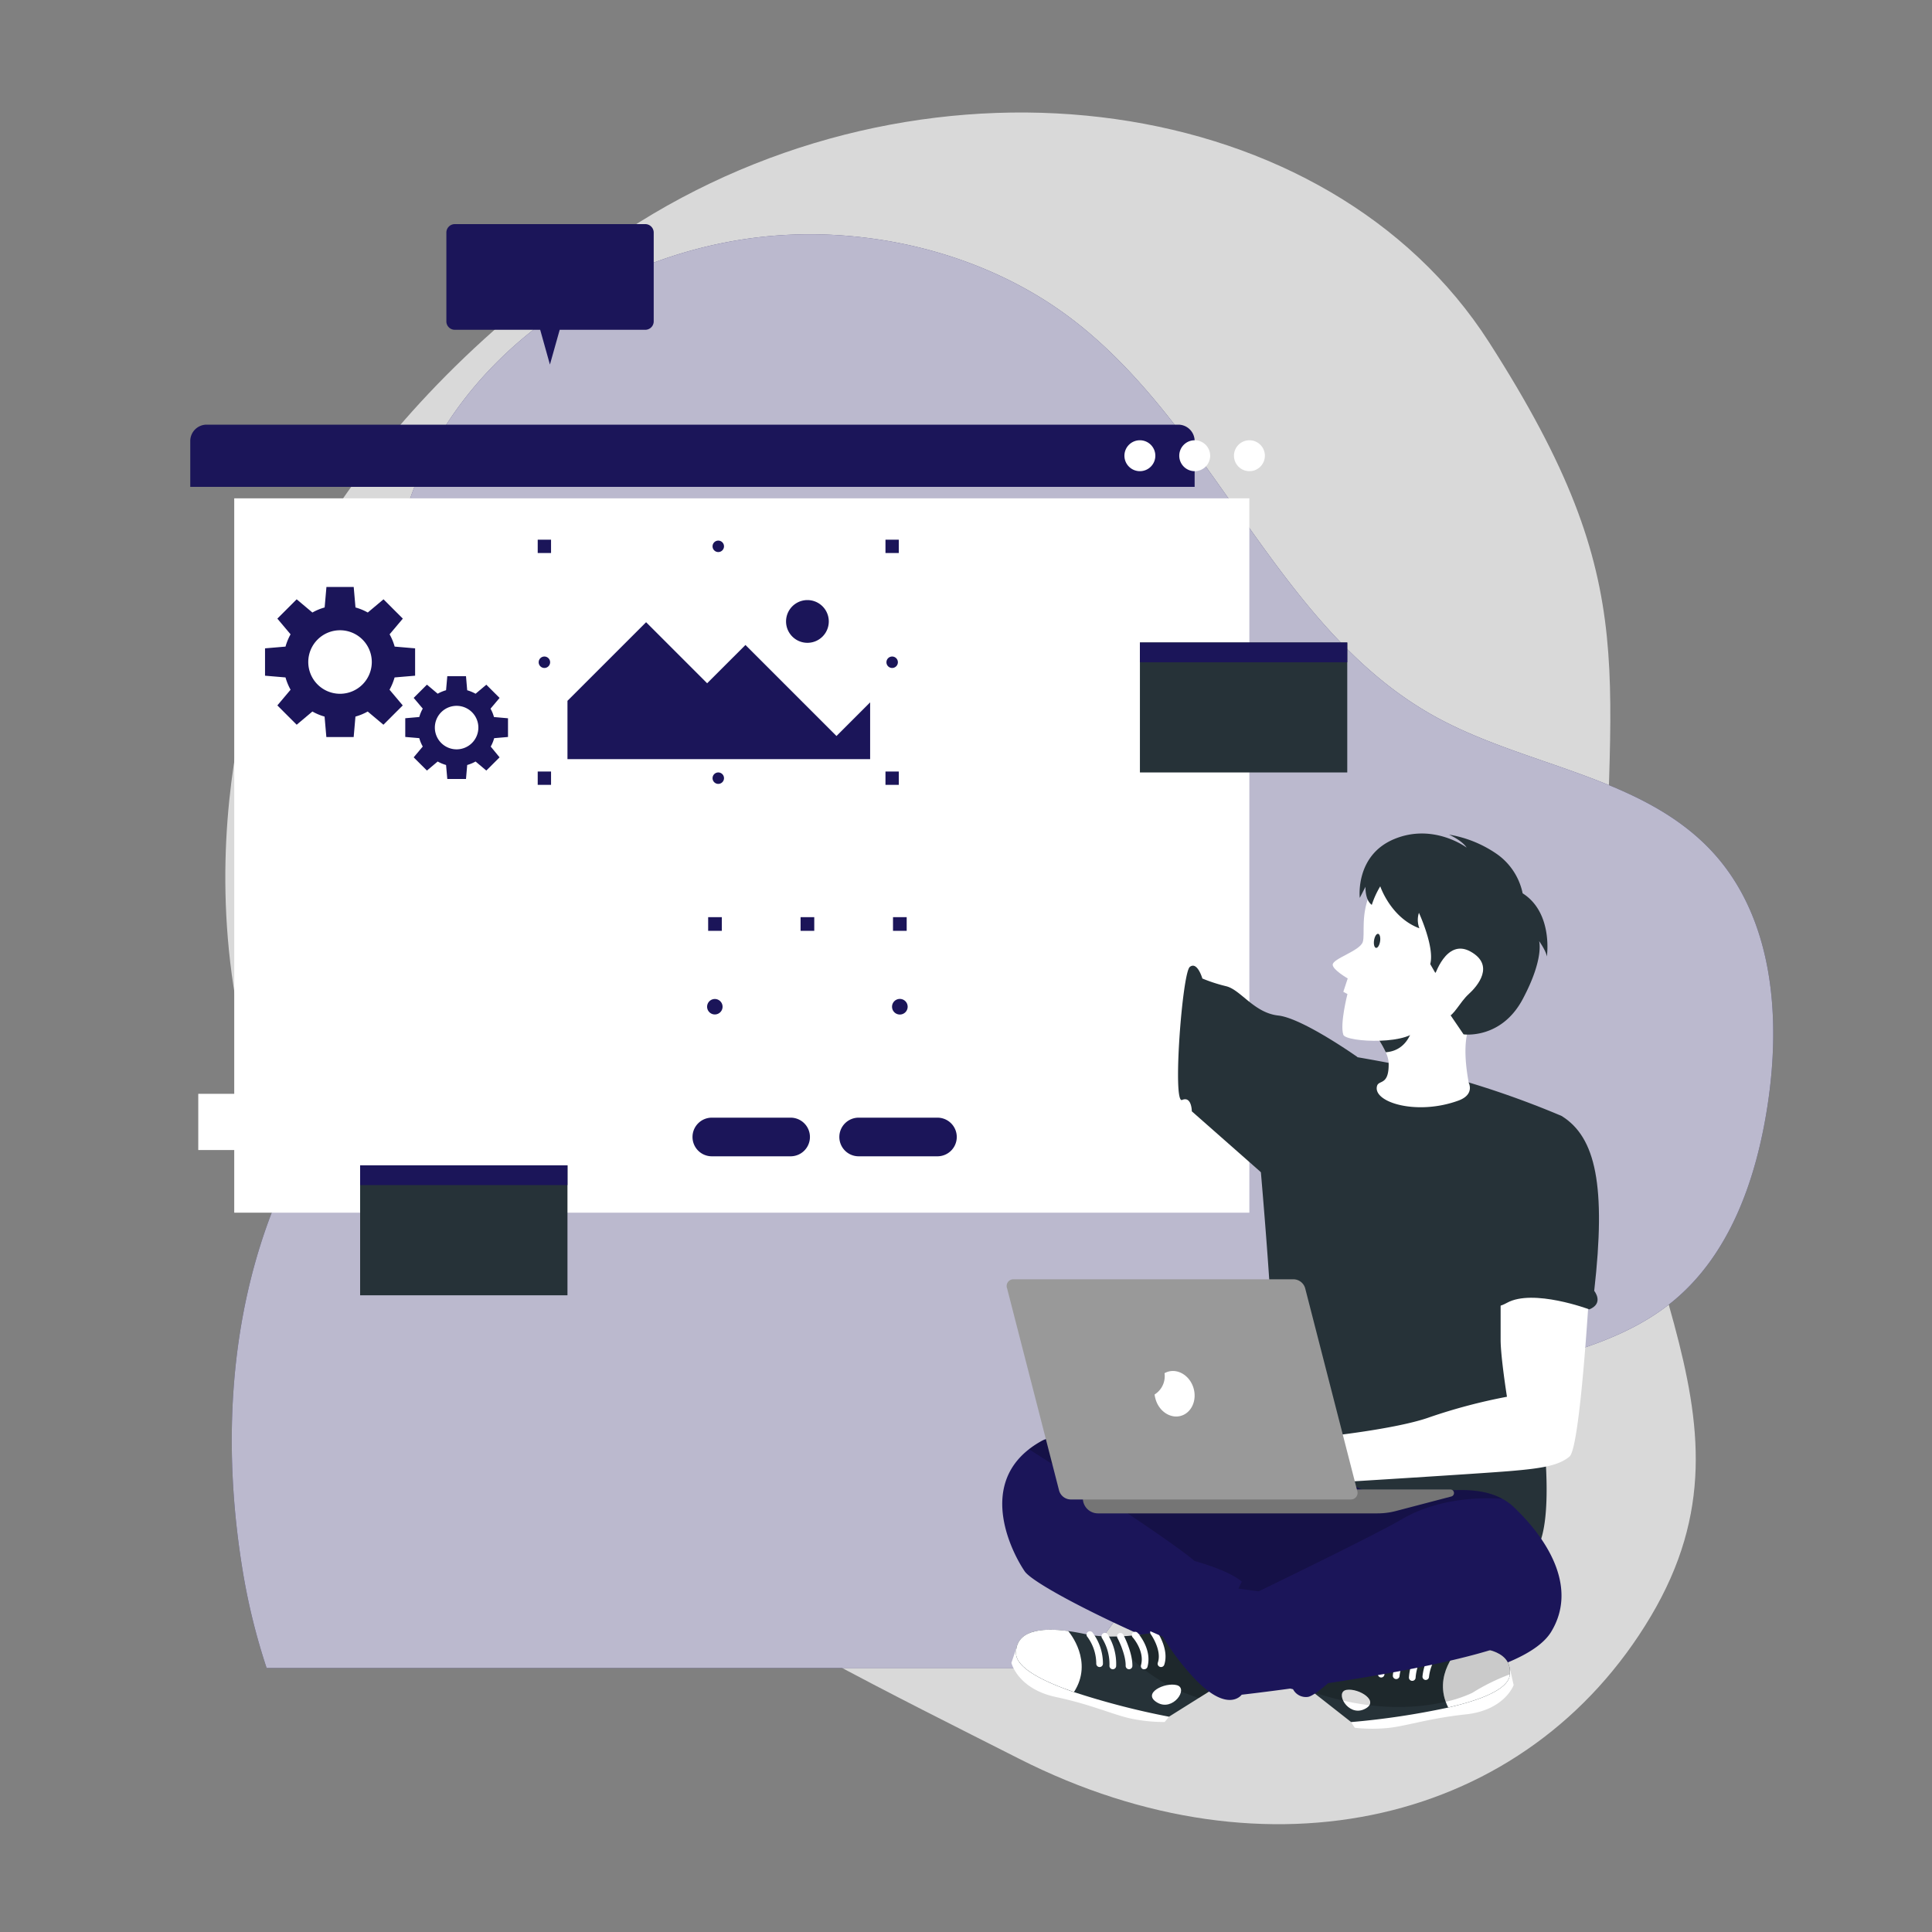 <svg xmlns="http://www.w3.org/2000/svg" xmlns:xlink="http://www.w3.org/1999/xlink" viewBox="0 0 500 500" style=""><rect x="0" y="0" width="500" height="500" fill="#808080" stroke="none"/><defs><clipPath id="freepik--clip-path--inject-15"><path d="M401.41,422.36c-6.77,11-41.12,16.21-59.87,15.72s-72.7-26-76.36-31.44c-3.39-5-11.72-21.57,1.12-31.58a24.88,24.88,0,0,1,3.46-2.24c8.79-4.76,67.25,10.25,67.25,10.25s3.62-2.29,4.95-2.12c4.08.52,7,3.82,15.24,6.17,5.77,1.65,21.52-4.69,31.58.76a13.88,13.88,0,0,1,3.06,2.22C401.24,399.08,408.17,411.33,401.41,422.36Z" style="fill:#1B1559;stroke:#263238;stroke-linecap:round;stroke-linejoin:round" class="ElhQClwS_0"></path></clipPath><clipPath id="freepik--clip-path-2--inject-15"><path d="M332.16,431.92l17.52,13.75a200.72,200.72,0,0,0,25.12-3.76h0c8.3-1.92,15.55-4.67,15.94-8.45.61-5.74-5.53-7.31-12.82-7.09-1.36,0-2.76.14-4.17.28-11.67,1.25-26.51-5.19-26.51-5.19Z" style="fill:#263238;stroke:#263238;stroke-linecap:round;stroke-linejoin:round" class="ElhQClwS_1"></path></clipPath><clipPath id="freepik--clip-path-3--inject-15"><path d="M348.49,437.34c-3.16.51.31,7,4.59,5S351.65,436.82,348.49,437.34Z" style="fill:#fff;stroke:#263238;stroke-linecap:round;stroke-linejoin:round" class="ElhQClwS_2"></path></clipPath><clipPath id="freepik--clip-path-4--inject-15"><path d="M374.8,441.9c8.3-1.92,15.55-4.67,15.94-8.45.61-5.74-5.53-7.31-12.82-7.09C377.6,426.67,370.53,433.5,374.8,441.9Z" style="fill:#fff;stroke:#263238;stroke-linecap:round;stroke-linejoin:round" class="ElhQClwS_3"></path></clipPath><clipPath id="freepik--clip-path-5--inject-15"><path d="M321.39,432.45l-18.86,11.83a201.2,201.2,0,0,1-24.59-6.37h0c-8.05-2.78-15-6.28-15-10.08,0-5.78,6.27-6.69,13.5-5.71,1.35.18,2.73.43,4.12.72,11.47,2.47,26.9-2.38,26.9-2.38Z" style="fill:#263238;stroke:#263238;stroke-linecap:round;stroke-linejoin:round" class="ElhQClwS_4"></path></clipPath></defs><g id="freepik--background-simple--inject-15"><path d="M67.93,167.09s-27.88,72,11.3,144.5S199.11,422.39,263.7,455.14s131.66,16.8,163.53-36.84-11.84-91.93-11.9-168.42,11.45-96.74-30-161.36-143.06-78.93-219.9-31S67.93,167.09,67.93,167.09Z" style="fill:#fff;opacity:0.7" class="ElhQClwS_5"></path><path d="M69,431.66H280.19c.85-1.36,1.71-2.72,2.59-4.05,22.72-34.58,59.1-59.24,98.83-70.81,17.8-5.18,37.08-8.26,51.38-20.06,14.72-12.13,21.48-31.49,24.4-50.34,3.55-22.82,1.63-48.41-13.86-65.54-18.19-20.11-48.67-22.37-72.37-35.55-40.79-22.7-56.6-74.39-93.71-102.71C254,64.71,222.36,57.78,194,61.7c-40.19,5.57-78,32.5-89.35,72a99.64,99.64,0,0,0-3.44,35.42c1.81,23.55,6.88,47.4,2.1,70.53-5.27,25.49-21.85,47-31.76,71.09-12.34,30-14,63.6-8.77,95.58A164.67,164.67,0,0,0,69,431.66Z" style="fill:#1B1559" class="ElhQClwS_6"></path><path d="M69,431.66H280.19c.85-1.36,1.71-2.72,2.59-4.05,22.72-34.58,59.1-59.24,98.83-70.81,17.8-5.18,37.08-8.26,51.38-20.06,14.72-12.13,21.48-31.49,24.4-50.34,3.55-22.82,1.63-48.41-13.86-65.54-18.19-20.11-48.67-22.37-72.37-35.55-40.79-22.7-56.6-74.39-93.71-102.71C254,64.71,222.36,57.78,194,61.7c-40.19,5.57-78,32.5-89.35,72a99.64,99.64,0,0,0-3.44,35.42c1.81,23.55,6.88,47.4,2.1,70.53-5.27,25.49-21.85,47-31.76,71.09-12.34,30-14,63.6-8.77,95.58A164.67,164.67,0,0,0,69,431.66Z" style="fill:#fff;opacity:0.7" class="ElhQClwS_7"></path></g><g id="freepik--Floor--inject-15"><path style="fill:none;stroke:#263238;stroke-linecap:round;stroke-linejoin:round" d="M41.99,431.66L460.31,431.66" class="ElhQClwS_8"></path></g><g id="freepik--Graphics--inject-15"><path d="M279,113.39V97.69l-11.76-1a32.58,32.58,0,0,0-2.9-7.05l7.59-9-11.1-11.1-9,7.59a32,32,0,0,0-7-2.91l-1-11.76H228l-1,11.76a32,32,0,0,0-7,2.91l-9-7.59-11.1,11.1,7.59,9a32.58,32.58,0,0,0-2.9,7.05l-11.76,1v15.7l11.76,1a32.58,32.58,0,0,0,2.9,7l-7.59,9,11.1,11.1,9-7.59a32,32,0,0,0,7,2.91l1,11.76H243.7l1-11.76a32.31,32.31,0,0,0,7.05-2.91l9,7.59,11.1-11.1-7.59-9a32.58,32.58,0,0,0,2.9-7Zm-43.1,10.39a18.24,18.24,0,1,1,18.24-18.24A18.25,18.25,0,0,1,235.86,123.78Z" style="fill:none;stroke:#263238;stroke-linecap:round;stroke-linejoin:round" class="ElhQClwS_9"></path><path d="M447.69,266.84v-7.52l-5.64-.49a15.92,15.92,0,0,0-1.39-3.38l3.64-4.33L439,245.8l-4.32,3.64a15.41,15.41,0,0,0-3.38-1.39l-.49-5.64h-7.53l-.48,5.64a15.21,15.21,0,0,0-3.38,1.39l-4.33-3.64-5.32,5.32,3.64,4.33a15.44,15.44,0,0,0-1.4,3.38l-5.64.49v7.52l5.64.49a15.44,15.44,0,0,0,1.4,3.38L409.74,275l5.32,5.32,4.33-3.64a15.21,15.21,0,0,0,3.38,1.39l.48,5.64h7.53l.49-5.64a15.41,15.41,0,0,0,3.38-1.39l4.32,3.64L444.3,275l-3.64-4.33a15.92,15.92,0,0,0,1.39-3.38Zm-20.67,5a8.75,8.75,0,1,1,8.74-8.75A8.75,8.75,0,0,1,427,271.83Z" style="fill:none;stroke:#263238;stroke-linecap:round;stroke-linejoin:round" class="ElhQClwS_10"></path><path d="M442,129.8a20.53,20.53,0,0,0-25.36-24.44,19.7,19.7,0,0,0-36.82,8.43,16.08,16.08,0,0,0-19,14,9,9,0,0,0,.2,17.92h75.28A9,9,0,0,0,442,129.8Z" style="fill:none;stroke:#263238;stroke-linecap:round;stroke-linejoin:round" class="ElhQClwS_11"></path><path style="fill:none;stroke:#263238;stroke-linecap:round;stroke-linejoin:round" d="M400.63,138.83L400.63,159.58" class="ElhQClwS_12"></path><path style="fill:none;stroke:#263238;stroke-linecap:round;stroke-linejoin:round" d="M400.63,126.39L400.63,134.68" class="ElhQClwS_13"></path><path style="fill:none;stroke:#263238;stroke-linecap:round;stroke-linejoin:round" d="M400.63,118.63L400.63,123.07" class="ElhQClwS_14"></path><path style="fill:none;stroke:#263238;stroke-linecap:round;stroke-linejoin:round" d="M396.71,157.16L400.63,162.01L404.55,157.16" class="ElhQClwS_15"></path><path d="M212.64,373.15a20.54,20.54,0,0,0-25.37-24.44,19.69,19.69,0,0,0-36.81,8.44,16.27,16.27,0,0,0-3-.29,16.09,16.09,0,0,0-16,14.28,9,9,0,0,0,.19,17.92H207a9,9,0,0,0,5.67-15.91Z" style="fill:none;stroke:#263238;stroke-linecap:round;stroke-linejoin:round" class="ElhQClwS_16"></path><path style="fill:none;stroke:#263238;stroke-linecap:round;stroke-linejoin:round" d="M171.24,385.15L171.24,364.41" class="ElhQClwS_17"></path><path style="fill:none;stroke:#263238;stroke-linecap:round;stroke-linejoin:round" d="M171.24,397.6L171.24,389.3" class="ElhQClwS_18"></path><path style="fill:none;stroke:#263238;stroke-linecap:round;stroke-linejoin:round" d="M171.24,405.36L171.24,400.92" class="ElhQClwS_19"></path><path style="fill:none;stroke:#263238;stroke-linecap:round;stroke-linejoin:round" d="M175.16,366.83L171.24,361.98L167.32,366.83" class="ElhQClwS_20"></path></g><g id="freepik--Window--inject-15"><path d="M53.48,109.9H304.93a4.24,4.24,0,0,1,4.24,4.24V126a0,0,0,0,1,0,0H49.24a0,0,0,0,1,0,0V114.14A4.24,4.24,0,0,1,53.48,109.9Z" style="fill:#1B1559;stroke:#263238;stroke-linecap:round;stroke-linejoin:round" class="ElhQClwS_21"></path><path width="262.71" height="184.87" style="fill:#fff;stroke:#263238;stroke-linecap:round;stroke-linejoin:round" d="M60.62 128.97 L323.33 128.97 L323.33 313.84 L60.62 313.84 Z" class="ElhQClwS_22"></path><path d="M327.35,117.94a4,4,0,1,1-4-4A4,4,0,0,1,327.35,117.94Z" style="fill:#fff;stroke:#263238;stroke-linecap:round;stroke-linejoin:round" class="ElhQClwS_23"></path><path d="M313.19,117.94a4,4,0,1,1-4-4A4,4,0,0,1,313.19,117.94Z" style="fill:#fff;stroke:#263238;stroke-linecap:round;stroke-linejoin:round" class="ElhQClwS_24"></path><path d="M299,117.94a4,4,0,1,1-4-4A4,4,0,0,1,299,117.94Z" style="fill:#fff;stroke:#263238;stroke-linecap:round;stroke-linejoin:round" class="ElhQClwS_25"></path><path style="fill:none;stroke:#263238;stroke-linecap:round;stroke-linejoin:round;stroke-width:2px" d="M315.37,136.9L304.97,136.9" class="ElhQClwS_26"></path><path style="fill:none;stroke:#263238;stroke-linecap:round;stroke-linejoin:round;stroke-width:2px" d="M315.37,141.12L304.97,141.12" class="ElhQClwS_27"></path><path style="fill:none;stroke:#263238;stroke-linecap:round;stroke-linejoin:round;stroke-width:2px" d="M315.37,145.34L304.97,145.34" class="ElhQClwS_28"></path><path style="fill:none;stroke:#263238;stroke-linecap:round;stroke-linejoin:round;stroke-width:2px" d="M78.81,245.98L157.54,245.98" class="ElhQClwS_29"></path><path style="fill:none;stroke:#263238;stroke-linecap:round;stroke-linejoin:round;stroke-width:2px" d="M78.81,252.19L157.54,252.19" class="ElhQClwS_30"></path><path style="fill:none;stroke:#263238;stroke-linecap:round;stroke-linejoin:round;stroke-width:2px" d="M78.81,258.51L140.89,258.51" class="ElhQClwS_31"></path><path style="fill:none;stroke:#263238;stroke-linecap:round;stroke-linejoin:round" d="M245.76,131.05L245.76,131.55" class="ElhQClwS_32"></path><path style="fill: none; stroke: rgb(38, 50, 56); stroke-linecap: round; stroke-linejoin: round;" d="M245.76,134.55L245.76,308.78" class="ElhQClwS_33"></path><path style="fill:none;stroke:#263238;stroke-linecap:round;stroke-linejoin:round" d="M245.76,310.28L245.76,310.78" class="ElhQClwS_34"></path><path style="fill:none;stroke:#263238;stroke-linecap:round;stroke-linejoin:round" d="M63.78,272.38L64.28,272.38" class="ElhQClwS_35"></path><path style="fill: none; stroke: rgb(38, 50, 56); stroke-linecap: round; stroke-linejoin: round;" d="M67.27,272.38L317.31,272.38" class="ElhQClwS_36"></path><path style="fill:none;stroke:#263238;stroke-linecap:round;stroke-linejoin:round" d="M318.81,272.38L319.31,272.38" class="ElhQClwS_37"></path><path width="3.45" height="3.45" style="fill:#fff;stroke:#263238;stroke-linecap:round;stroke-linejoin:round" d="M244.04 270.65 L247.49 270.65 L247.49 274.1 L244.04 274.1 Z" class="ElhQClwS_38"></path><path style="fill:none;stroke:#263238;stroke-linecap:round;stroke-linejoin:round" d="M231.99,239.24L185.93,239.24" class="ElhQClwS_39"></path><path d="M232.88,260.54s0-21.41-23.92-21.41S185,260.54,185,260.54" style="fill:none;stroke:#263238;stroke-linecap:round;stroke-linejoin:round" class="ElhQClwS_40"></path><path style="fill:#1B1559;stroke:#263238;stroke-linecap:round;stroke-linejoin:round" d="M230.86,260.54A2.02,2.02 0,1,1 234.9,260.54A2.02,2.02 0,1,1 230.86,260.54" class="ElhQClwS_41"></path><path d="M183,260.54a2,2,0,1,1,2,2A2,2,0,0,1,183,260.54Z" style="fill:#1B1559;stroke:#263238;stroke-linecap:round;stroke-linejoin:round" class="ElhQClwS_42"></path><path width="3.54" height="3.54" transform="translate(465.76 478.26) rotate(180)" style="fill:#1B1559;stroke:#263238;stroke-linecap:round;stroke-linejoin:round" d="M231.11 237.36 L234.65 237.36 L234.65 240.9 L231.11 240.9 Z" class="ElhQClwS_43"></path><path width="3.54" height="3.54" transform="translate(417.92 478.26) rotate(180)" style="fill:#1B1559;stroke:#263238;stroke-linecap:round;stroke-linejoin:round" d="M207.19 237.36 L210.73 237.36 L210.73 240.9 L207.19 240.9 Z" class="ElhQClwS_44"></path><path width="3.54" height="3.54" transform="translate(370.08 478.26) rotate(180)" style="fill:#1B1559;stroke:#263238;stroke-linecap:round;stroke-linejoin:round" d="M183.27 237.36 L186.81 237.36 L186.81 240.9 L183.27 240.9 Z" class="ElhQClwS_45"></path><path d="M107.43,174.87v-7.08l-5.29-.45a15.09,15.09,0,0,0-1.31-3.18l3.42-4.06-5-5-4.07,3.42A14.22,14.22,0,0,0,92,157.21l-.46-5.3H84.48l-.46,5.3a14,14,0,0,0-3.17,1.31l-4.07-3.42-5,5,3.42,4.06a14.58,14.58,0,0,0-1.31,3.18l-5.3.45v7.08l5.3.45a14.78,14.78,0,0,0,1.31,3.18l-3.42,4.06,5,5,4.07-3.42A14,14,0,0,0,84,185.45l.46,5.3h7.07l.46-5.3a14.22,14.22,0,0,0,3.17-1.31l4.07,3.42,5-5-3.42-4.06a15.31,15.31,0,0,0,1.31-3.18ZM88,179.55a8.22,8.22,0,1,1,8.22-8.22A8.22,8.22,0,0,1,88,179.55Z" style="fill:#1B1559;stroke:#263238;stroke-linecap:round;stroke-linejoin:round" class="ElhQClwS_46"></path><path d="M131.47,190.73v-4.84l-3.63-.32a9.81,9.81,0,0,0-.89-2.17l2.34-2.78-3.43-3.42-2.78,2.34a10.34,10.34,0,0,0-2.17-.9L120.6,175h-4.84l-.32,3.63a10.34,10.34,0,0,0-2.17.9l-2.78-2.34-3.43,3.42,2.35,2.78a9.38,9.38,0,0,0-.9,2.17l-3.63.32v4.84l3.63.31a9.2,9.2,0,0,0,.9,2.17L107.06,196l3.43,3.42,2.78-2.34a10.34,10.34,0,0,0,2.17.9l.32,3.62h4.84l.31-3.62a10.34,10.34,0,0,0,2.17-.9l2.78,2.34,3.43-3.42L127,193.21a9.61,9.61,0,0,0,.89-2.17Zm-13.29,3.2a5.63,5.63,0,1,1,5.62-5.62A5.63,5.63,0,0,1,118.18,193.93Z" style="fill:#1B1559;stroke:#263238;stroke-linecap:round;stroke-linejoin:round" class="ElhQClwS_47"></path><path style="fill:none;stroke:#263238;stroke-linecap:round;stroke-linejoin:round;stroke-width:2px" d="M255.64,284.14L294.37,284.14" class="ElhQClwS_48"></path><path style="fill:none;stroke:#263238;stroke-linecap:round;stroke-linejoin:round;stroke-width:2px" d="M255.64,290.35L294.37,290.35" class="ElhQClwS_49"></path><path style="fill:none;stroke:#263238;stroke-linecap:round;stroke-linejoin:round;stroke-width:2px" d="M255.64,296.67L277.72,296.67" class="ElhQClwS_50"></path><path d="M204.61,299.25H184.22a5,5,0,0,1-5-5h0a5,5,0,0,1,5-5h20.39a5,5,0,0,1,5,5h0A5,5,0,0,1,204.61,299.25Z" style="fill:#1B1559;stroke:#263238;stroke-linecap:round;stroke-linejoin:round" class="ElhQClwS_51"></path><path d="M242.61,299.25H222.22a5,5,0,0,1-5-5h0a5,5,0,0,1,5-5h20.39a5,5,0,0,1,5,5h0A5,5,0,0,1,242.61,299.25Z" style="fill:#1B1559;stroke:#263238;stroke-linecap:round;stroke-linejoin:round" class="ElhQClwS_52"></path><path width="43.24" height="43.24" style="fill:#fff;stroke:#263238;stroke-linecap:round;stroke-linejoin:round" d="M258.47 191.97 L301.71 191.97 L301.71 235.21 L258.47 235.21 Z" class="ElhQClwS_53"></path><path style="fill:#fff;stroke:#263238;stroke-linecap:round;stroke-linejoin:round" d="M258.47,191.97L301.71,235.21" class="ElhQClwS_54"></path><path style="fill:#fff;stroke:#263238;stroke-linecap:round;stroke-linejoin:round" d="M301.71,191.97L258.47,235.21" class="ElhQClwS_55"></path><path style="fill:#fff;stroke:#263238;stroke-linecap:round;stroke-linejoin:round" d="M275.43,142.88L275.43,152.97L270.98,157.42L260.89,157.42L260.89,142.88L275.43,142.88Z" class="ElhQClwS_56"></path><path style="fill:#fff;stroke:#263238;stroke-linecap:round;stroke-linejoin:round" d="M275.43,152.97L270.98,157.42L270.98,152.97L275.43,152.97Z" class="ElhQClwS_57"></path><path style="fill:#fff;stroke:#263238;stroke-linecap:round;stroke-linejoin:round" d="M120.8,220.91L120.8,231L116.35,235.46L106.26,235.46L106.26,220.91L120.8,220.91Z" class="ElhQClwS_58"></path><path style="fill:#fff;stroke:#263238;stroke-linecap:round;stroke-linejoin:round" d="M120.8,231L116.35,235.46L116.35,231L120.8,231Z" class="ElhQClwS_59"></path><path style="fill:#fff;stroke:#263238;stroke-linecap:round;stroke-linejoin:round" d="M65.86,283.08L65.86,293.17L61.41,297.62L51.31,297.62L51.31,283.08L65.86,283.08Z" class="ElhQClwS_60"></path><path style="fill:#fff;stroke:#263238;stroke-linecap:round;stroke-linejoin:round" d="M65.86,293.17L61.41,297.62L61.41,293.17L65.86,293.17Z" class="ElhQClwS_61"></path></g><g id="freepik--Screens--inject-15"><path width="53.66" height="33.63" style="fill:#263238;stroke:#263238;stroke-linecap:round;stroke-linejoin:round" d="M295.01 166.28 L348.67 166.28 L348.67 199.91 L295.01 199.91 Z" class="ElhQClwS_62"></path><path width="53.66" height="5.11" style="fill:#1B1559;stroke:#263238;stroke-linecap:round;stroke-linejoin:round" d="M295.01 166.28 L348.67 166.28 L348.67 171.39 L295.01 171.39 Z" class="ElhQClwS_63"></path><path style="fill:none;stroke:#fff;stroke-linecap:round;stroke-linejoin:round" d="M300.48,175.7L314.2,175.7" class="ElhQClwS_64"></path><path style="fill:none;stroke:#fff;stroke-linecap:round;stroke-linejoin:round" d="M307.34,179.53L331.08,179.53" class="ElhQClwS_65"></path><path style="fill:none;stroke:#fff;stroke-linecap:round;stroke-linejoin:round" d="M304.31,183.1L311.3,183.1" class="ElhQClwS_66"></path><path style="fill:none;stroke:#fff;stroke-linecap:round;stroke-linejoin:round" d="M307.34,187.31L323.33,187.31" class="ElhQClwS_67"></path><path style="fill:none;stroke:#fff;stroke-linecap:round;stroke-linejoin:round" d="M300.48,191.13L314.2,191.13" class="ElhQClwS_68"></path><path width="53.66" height="33.63" style="fill:#263238;stroke:#263238;stroke-linecap:round;stroke-linejoin:round" d="M93.2 301.59 L146.86 301.59 L146.86 335.22 L93.2 335.22 Z" class="ElhQClwS_69"></path><path width="53.66" height="5.11" style="fill:#1B1559;stroke:#263238;stroke-linecap:round;stroke-linejoin:round" d="M93.2 301.59 L146.86 301.59 L146.86 306.7 L93.2 306.7 Z" class="ElhQClwS_70"></path><path style="fill:none;stroke:#fff;stroke-linecap:round;stroke-linejoin:round" d="M98.68,311.02L112.39,311.02" class="ElhQClwS_71"></path><path style="fill:none;stroke:#fff;stroke-linecap:round;stroke-linejoin:round" d="M105.53,314.84L129.27,314.84" class="ElhQClwS_72"></path><path style="fill:none;stroke:#fff;stroke-linecap:round;stroke-linejoin:round" d="M102.5,318.41L109.49,318.41" class="ElhQClwS_73"></path><path style="fill:none;stroke:#fff;stroke-linecap:round;stroke-linejoin:round" d="M105.53,322.62L121.52,322.62" class="ElhQClwS_74"></path><path style="fill:none;stroke:#fff;stroke-linecap:round;stroke-linejoin:round" d="M98.68,326.45L112.39,326.45" class="ElhQClwS_75"></path></g><g id="freepik--speech-bubble--inject-15"><path d="M167,58h-49.3a2.19,2.19,0,0,0-2.18,2.18v23a2.18,2.18,0,0,0,2.18,2.17H139.8l2.52,9,2.53-9H167a2.18,2.18,0,0,0,2.18-2.17v-23A2.19,2.19,0,0,0,167,58Z" style="fill:#1B1559;stroke:#263238;stroke-linecap:round;stroke-linejoin:round" class="ElhQClwS_76"></path><path style="fill:none;stroke:#263238;stroke-linecap:round;stroke-linejoin:round;stroke-width:2px" d="M123.7,64.58L160.95,64.58" class="ElhQClwS_77"></path><path style="fill:none;stroke:#263238;stroke-linecap:round;stroke-linejoin:round;stroke-width:2px" d="M123.7,69.3L160.95,69.3" class="ElhQClwS_78"></path><path style="fill:none;stroke:#263238;stroke-linecap:round;stroke-linejoin:round;stroke-width:2px" d="M123.7,74.02L160.95,74.02" class="ElhQClwS_79"></path><path style="fill:none;stroke:#263238;stroke-linecap:round;stroke-linejoin:round;stroke-width:2px" d="M123.7,78.74L151.77,78.74" class="ElhQClwS_80"></path></g><g id="freepik--Character--inject-15"><path d="M247.87,221.58c-5.29.45-12-5.87-12-5.87a1.19,1.19,0,0,1-1.89-.24c-.86-1.24-4.59-4.11-4.8-6.59s4.19-6.5,4.19-6.5c-3.39.92-3.75-1.07-3.75-1.07s5.71-4.71,7.71-4.84c.78-.05,4.18,1.91,7.47,4.55,3.44,2.77,9.9,12.52,9.9,12.52s21.85,15.87,27.37,19.93c7.29,5.36,15.93,14.87,15.93,14.87s29,13.08,37,20.27l-10.82,25.62s-26.37-17.67-29-22.15-5.27-1.79-7.91-4.72-5.17-6.28-5.17-6.28A44.58,44.58,0,0,1,269.51,252c-6.16-6.33-11.59-16-15-21.82A36,36,0,0,0,247.87,221.58Z" style="fill:#fff;stroke:#263238;stroke-linecap:round;stroke-linejoin:round" class="ElhQClwS_81"></path><path d="M249.48,217.84s-7.87-1.91-8.55-7.1a9.55,9.55,0,0,0-1.69-3.63s-7.34-.36-6.88-3.35l9.8-.87a17.06,17.06,0,0,1,8.53,7.18" style="fill:#fff;stroke:#263238;stroke-linecap:round;stroke-linejoin:round" class="ElhQClwS_82"></path><path d="M235.86,215.71a3.22,3.22,0,0,0,.33-2.12s2.16-.4,1.92-2.31c0,0,3.2-.39,1.13-4.17" style="fill:none;stroke:#263238;stroke-linecap:round;stroke-linejoin:round" class="ElhQClwS_83"></path><path d="M238.11,211.28s-4.31-3.19-4.79-4.65" style="fill:none;stroke:#263238;stroke-linecap:round;stroke-linejoin:round" class="ElhQClwS_84"></path><path d="M236.19,213.59s-4.59-2.8-4.67-4.43" style="fill:none;stroke:#263238;stroke-linecap:round;stroke-linejoin:round" class="ElhQClwS_85"></path><path d="M237.24,199.21s-1.46,2.62-3.88,3.17" style="fill:none;stroke:#263238;stroke-linecap:round;stroke-linejoin:round" class="ElhQClwS_86"></path><path d="M236.51,200.23a12.55,12.55,0,0,1,2.16,1.43" style="fill:none;stroke:#263238;stroke-linecap:round;stroke-linejoin:round" class="ElhQClwS_87"></path><path d="M404.12,288.8a236.19,236.19,0,0,0-34.91-11.66c-17.56-4.11-46-7.78-46-7.78s7.82,79.8,5.76,84.6-14.42,20.92-14.42,20.92,66.89,26.08,78.55,28.3,5.58-38.25,5.58-38.25S411,313.49,404.12,288.8Z" style="fill:#263238" class="ElhQClwS_88"></path><path d="M380.11,280.23s1.59,3-2.59,4.57c-10.83,4-22.37.47-21.14-3.77.47-1.62,3.15,0,3-6a7.37,7.37,0,0,0-.73-2.66,27.47,27.47,0,0,0-2.75-4.61,57.26,57.26,0,0,0-3.71-4.63s17.19-11,29.94,0C382.11,263.08,377.37,265.48,380.11,280.23Z" style="fill:#fff;stroke:#263238;stroke-linecap:round;stroke-linejoin:round" class="ElhQClwS_89"></path><path d="M401.41,422.36c-6.77,11-41.12,16.21-59.87,15.72s-72.7-26-76.36-31.44c-3.39-5-11.72-21.57,1.12-31.58a24.88,24.88,0,0,1,3.46-2.24c8.79-4.76,67.25,10.25,67.25,10.25s3.62-2.29,4.95-2.12c4.08.52,7,3.82,15.24,6.17,5.77,1.65,21.52-4.69,31.58.76a13.88,13.88,0,0,1,3.06,2.22C401.24,399.08,408.17,411.33,401.41,422.36Z" style="fill:#1B1559" class="ElhQClwS_90"></path><g style="clip-path:url(#freepik--clip-path--inject-15)"><path d="M388.78,387.88c-10.31-.69-19.5,1.47-25.92,5.26-7.61,4.5-43.55,21.81-43.55,21.81.08-1.86,2.08-5.61,2.08-5.61-3.38-3-12.22-5.35-12.22-5.35-6.85-5.85-34-23.3-42.87-28.93a24.88,24.88,0,0,1,3.46-2.24c8.79-4.76,67.25,10.25,67.25,10.25s3.62-2.29,4.95-2.12c4.08.52,7,3.82,15.24,6.17C363,388.77,378.72,382.43,388.78,387.88Z" style="fill-opacity:0.7;opacity:0.3" class="ElhQClwS_91"></path></g><path d="M401.41,422.36c-6.77,11-41.12,16.21-59.87,15.72s-72.7-26-76.36-31.44c-3.39-5-11.72-21.57,1.12-31.58a24.88,24.88,0,0,1,3.46-2.24c8.79-4.76,67.25,10.25,67.25,10.25s3.62-2.29,4.95-2.12c4.08.52,7,3.82,15.24,6.17,5.77,1.65,21.52-4.69,31.58.76a13.88,13.88,0,0,1,3.06,2.22C401.24,399.08,408.17,411.33,401.41,422.36Z" style="fill:none;stroke:#263238;stroke-linecap:round;stroke-linejoin:round" class="ElhQClwS_92"></path><path d="M390.87,432.32l.86,3.77s-2.3,6.52-12.41,7.59-16.1,3.3-21,3.59a40.82,40.82,0,0,1-7.69-.12l-1-1.48Z" style="fill:#fff;stroke:#263238;stroke-linecap:round;stroke-linejoin:round" class="ElhQClwS_93"></path><path d="M332.16,431.92l17.52,13.75a200.72,200.72,0,0,0,25.12-3.76h0c8.3-1.92,15.55-4.67,15.94-8.45.61-5.74-5.53-7.31-12.82-7.09-1.36,0-2.76.14-4.17.28-11.67,1.25-26.51-5.19-26.51-5.19Z" style="fill:#263238" class="ElhQClwS_94"></path><g style="clip-path:url(#freepik--clip-path-2--inject-15)"><path d="M390.75,433.32a53.46,53.46,0,0,0-9.74,4.8s-16.27,8.37-41.28-.25l-7.57-5.95,15.08-10.47s14.83,6.45,26.51,5.19c1.41-.15,2.81-.25,4.17-.28C385.16,426.14,391.25,427.68,390.75,433.32Z" style="fill-opacity:0.7;opacity:0.3" class="ElhQClwS_95"></path></g><path d="M332.16,431.92l17.52,13.75a200.72,200.72,0,0,0,25.12-3.76h0c8.3-1.92,15.55-4.67,15.94-8.45.61-5.74-5.53-7.31-12.82-7.09-1.36,0-2.76.14-4.17.28-11.67,1.25-26.51-5.19-26.51-5.19Z" style="fill:none;stroke:#263238;stroke-linecap:round;stroke-linejoin:round" class="ElhQClwS_96"></path><path d="M348.49,437.34c-3.16.51.31,7,4.59,5S351.65,436.82,348.49,437.34Z" style="fill:#fff" class="ElhQClwS_97"></path><g style="clip-path:url(#freepik--clip-path-3--inject-15)"><path d="M354.42,441.31a66.94,66.94,0,0,1-6.81-1.19c-.6-1.27-.46-2.57.88-2.78C351.14,436.9,355.6,439.35,354.42,441.31Z" style="fill-opacity:0.7;opacity:0.2" class="ElhQClwS_98"></path></g><path d="M348.49,437.34c-3.16.51.31,7,4.59,5S351.65,436.82,348.49,437.34Z" style="fill:none;stroke:#263238;stroke-linecap:round;stroke-linejoin:round" class="ElhQClwS_99"></path><path d="M374.8,441.9c8.3-1.92,15.55-4.67,15.94-8.45.61-5.74-5.53-7.31-12.82-7.09C377.6,426.67,370.53,433.5,374.8,441.9Z" style="fill:#fff" class="ElhQClwS_100"></path><g style="clip-path:url(#freepik--clip-path-4--inject-15)"><path d="M390.75,433.32a53.46,53.46,0,0,0-9.74,4.8,32.78,32.78,0,0,1-6.85,2.29c-2.8-7.7,3.46-13.76,3.76-14.05C385.16,426.14,391.25,427.68,390.75,433.32Z" style="fill-opacity:0.7;opacity:0.3" class="ElhQClwS_101"></path></g><path d="M374.8,441.9c8.3-1.92,15.55-4.67,15.94-8.45.61-5.74-5.53-7.31-12.82-7.09C377.6,426.67,370.53,433.5,374.8,441.9Z" style="fill:none;stroke:#263238;stroke-linecap:round;stroke-linejoin:round" class="ElhQClwS_102"></path><path d="M368.88,434.77h.05a.86.86,0,0,0,.9-.83,11.78,11.78,0,0,1,3-6.59.86.86,0,0,0,0-1.22.87.87,0,0,0-1.22,0,13.36,13.36,0,0,0-3.47,7.71A.86.86,0,0,0,368.88,434.77Z" style="fill:#fff;stroke:#263238;stroke-linecap:round;stroke-linejoin:round" class="ElhQClwS_103"></path><path d="M365.41,435h.07a.86.86,0,0,0,.88-.85,12.84,12.84,0,0,1,2.66-6.86.87.87,0,1,0-1.34-1.1,14.48,14.48,0,0,0-3.05,7.92A.86.86,0,0,0,365.41,435Z" style="fill:#fff;stroke:#263238;stroke-linecap:round;stroke-linejoin:round" class="ElhQClwS_104"></path><path d="M361.26,434.54h0a.86.86,0,0,0,.94-.78c.27-3,2.85-6.93,2.88-7a.88.88,0,0,0-.24-1.21.87.87,0,0,0-1.2.24c-.12.17-2.86,4.29-3.17,7.77A.87.87,0,0,0,361.26,434.54Z" style="fill:#fff;stroke:#263238;stroke-linecap:round;stroke-linejoin:round" class="ElhQClwS_105"></path><path d="M357.34,434.13a.91.91,0,0,0,.23,0,.86.86,0,0,0,.71-1c-.61-3.68,2.81-6.83,2.84-6.86A.87.87,0,0,0,360,425c-.17.15-4.16,3.81-3.39,8.44A.88.88,0,0,0,357.34,434.13Z" style="fill:#fff;stroke:#263238;stroke-linecap:round;stroke-linejoin:round" class="ElhQClwS_106"></path><path d="M353.08,433.1a.88.88,0,0,0,.28,0,.87.87,0,0,0,.65-1c-.75-3.28,2.48-7,2.52-7a.87.87,0,0,0-.08-1.22.86.86,0,0,0-1.22.07c-.16.18-3.86,4.41-2.91,8.57A.86.86,0,0,0,353.08,433.1Z" style="fill:#fff;stroke:#263238;stroke-linecap:round;stroke-linejoin:round" class="ElhQClwS_107"></path><path d="M263,426.68l-1.25,3.66s1.6,6.73,11.54,8.85,15.66,5,20.46,5.78a41.19,41.19,0,0,0,7.66.68l1.15-1.37Z" style="fill:#fff;stroke:#263238;stroke-linecap:round;stroke-linejoin:round" class="ElhQClwS_108"></path><path d="M321.39,432.45l-18.86,11.83a201.2,201.2,0,0,1-24.59-6.37h0c-8.05-2.78-15-6.28-15-10.08,0-5.78,6.27-6.69,13.5-5.71,1.35.18,2.73.43,4.12.72,11.47,2.47,26.9-2.38,26.9-2.38Z" style="fill:#263238" class="ElhQClwS_109"></path><g style="clip-path:url(#freepik--clip-path-5--inject-15)"><path d="M321.39,432.45l-11.09,7a44.86,44.86,0,0,1-22.54-15.87,75.09,75.09,0,0,0,19.73-3.09Z" style="fill-opacity:0.7;opacity:0.3" class="ElhQClwS_110"></path></g><path d="M321.39,432.45l-18.86,11.83a201.2,201.2,0,0,1-24.59-6.37h0c-8.05-2.78-15-6.28-15-10.08,0-5.78,6.27-6.69,13.5-5.71,1.35.18,2.73.43,4.12.72,11.47,2.47,26.9-2.38,26.9-2.38Z" style="fill:none;stroke:#263238;stroke-linecap:round;stroke-linejoin:round" class="ElhQClwS_111"></path><path d="M277.94,437.9c-8.05-2.78-15-6.28-15-10.08,0-5.78,6.27-6.69,13.5-5.71C276.76,422.45,283.07,430,277.94,437.9Z" style="fill:#fff;stroke:#263238;stroke-linecap:round;stroke-linejoin:round" class="ElhQClwS_112"></path><path d="M284.58,431.43h-.05a.88.88,0,0,1-.82-.92,11.73,11.73,0,0,0-2.27-6.86.87.87,0,1,1,1.36-1.07,13.27,13.27,0,0,1,2.64,8A.86.86,0,0,1,284.58,431.43Z" style="fill:#fff;stroke:#263238;stroke-linecap:round;stroke-linejoin:round" class="ElhQClwS_113"></path><path d="M288,432h-.08a.87.87,0,0,1-.79-.94,12.77,12.77,0,0,0-1.91-7.09.87.87,0,1,1,1.44-1,14.33,14.33,0,0,1,2.2,8.2A.87.87,0,0,1,288,432Z" style="fill:#fff;stroke:#263238;stroke-linecap:round;stroke-linejoin:round" class="ElhQClwS_114"></path><path d="M292.18,432h0a.88.88,0,0,1-.86-.88c.06-3.05-2.1-7.18-2.13-7.22a.88.88,0,0,1,.37-1.18.87.87,0,0,1,1.17.37c.1.18,2.39,4.56,2.33,8.06A.87.87,0,0,1,292.18,432Z" style="fill:#fff;stroke:#263238;stroke-linecap:round;stroke-linejoin:round" class="ElhQClwS_115"></path><path d="M296.12,432l-.23,0a.87.87,0,0,1-.6-1.07c1-3.59-2.07-7.09-2.1-7.12a.87.87,0,1,1,1.29-1.16c.15.17,3.74,4.23,2.48,8.75A.88.88,0,0,1,296.12,432Z" style="fill:#fff;stroke:#263238;stroke-linecap:round;stroke-linejoin:round" class="ElhQClwS_116"></path><path d="M300.47,431.43a.66.66,0,0,1-.28-.05.85.85,0,0,1-.54-1.1c1.09-3.18-1.74-7.21-1.76-7.25a.87.87,0,1,1,1.41-1c.14.19,3.37,4.79,2,8.83A.88.88,0,0,1,300.47,431.43Z" style="fill:#fff;stroke:#263238;stroke-linecap:round;stroke-linejoin:round" class="ElhQClwS_117"></path><path d="M304.58,436.12c3.09.85-1,6.9-5.09,4.5S301.5,435.28,304.58,436.12Z" style="fill:#fff;stroke:#263238;stroke-linecap:round;stroke-linejoin:round" class="ElhQClwS_118"></path><path d="M268.92,404c4.63,6.49,18.36,13.66,32,19.57a64.23,64.23,0,0,0,8.58,11.21c8.42,8.66,11.85,3.81,11.85,3.81s5.32-.6,13.17-1.67a3.75,3.75,0,0,0,4,2.23c1-.16,3-1.62,5.21-3.55,19.83-3,46.74-8,54-13.82" style="fill:#1B1559;stroke:#263238;stroke-linecap:round;stroke-linejoin:round" class="ElhQClwS_119"></path><path d="M390,391.64c-3.43-3.77-6.86-3.94-14.06-3.43,0,0-18.79,6-31.9,13.89s-32.23,16.26-32.23,16.26-5.83-1.69-9.89,0c0,0-2.85.22-.94,5.2" style="fill:none;stroke:#263238;stroke-linecap:round;stroke-linejoin:round" class="ElhQClwS_120"></path><path d="M398.72,414.17s.1,5.81-8.14,9.83" style="fill:none;stroke:#263238;stroke-linecap:round;stroke-linejoin:round" class="ElhQClwS_121"></path><path d="M307.84,389.93s13,9.4,15.61,15.6a53.53,53.53,0,0,1,7.38,3.81" style="fill:none;stroke:#263238;stroke-linecap:round;stroke-linejoin:round" class="ElhQClwS_122"></path><path d="M324.39,397.74a15,15,0,0,1,.46,8.41" style="fill:none;stroke:#263238;stroke-linecap:round;stroke-linejoin:round" class="ElhQClwS_123"></path><path d="M321.39,391.64a22.74,22.74,0,0,1,1.86,3.25" style="fill:none;stroke:#263238;stroke-linecap:round;stroke-linejoin:round" class="ElhQClwS_124"></path><path d="M339.91,390.78s4.35,5.82,5.43,10.54" style="fill:none;stroke:#263238;stroke-linecap:round;stroke-linejoin:round" class="ElhQClwS_125"></path><path d="M364.14,425.94a37.33,37.33,0,0,0,4.82-.6" style="fill:none;stroke:#263238;stroke-linecap:round;stroke-linejoin:round" class="ElhQClwS_126"></path><path d="M323.33,421.77a231.67,231.67,0,0,0,37.39,4.29" style="fill:none;stroke:#263238;stroke-linecap:round;stroke-linejoin:round" class="ElhQClwS_127"></path><path d="M411.32,333.59s-2.35,41-5.12,43.35-7.14,3.08-15.41,3.77-44.85,2.93-44.85,2.93L342,371.89s19.45-2,28.08-5.15A144.73,144.73,0,0,1,390,361.48s-1.64-10.31-1.64-14.75V325.85" style="fill:#fff;stroke:#263238;stroke-linecap:round;stroke-linejoin:round" class="ElhQClwS_128"></path><path d="M404.12,288.8c8.91,5.49,11.54,18.18,8.46,45.27,0,0,2.63,3.2-1.26,4.8,0,0-14.57-5.45-21.34-1.69s-5-5.19-5-5.19-2.79-24.92,3.38-29.43" style="fill:#263238" class="ElhQClwS_129"></path><path d="M387.54,298.75s-8.57,8.91-1,31.43a36.74,36.74,0,0,0-1,5.6c0,1.51,2.07,2.29,2.07,2.29" style="fill:none;stroke:#fff;stroke-linecap:round;stroke-linejoin:round" class="ElhQClwS_130"></path><path d="M377.52,313.84s.62,11,7.44,15.77" style="fill:none;stroke:#fff;stroke-linecap:round;stroke-linejoin:round" class="ElhQClwS_131"></path><path d="M379.72,288.3s-13.29,5.09-23.86-.55c-6.27-3.34-3.69-8.71-3.69-8.71" style="fill:none;stroke:#fff;stroke-linecap:round;stroke-linejoin:round" class="ElhQClwS_132"></path><path d="M284.15,391.66h72.34a18.85,18.85,0,0,0,4.84-.63l14.27-3.74a.92.92,0,0,0,.69-.89h0a.93.93,0,0,0-.93-.93h-94.2a.93.93,0,0,0-.92.93v1.35A3.91,3.91,0,0,0,284.15,391.66Z" style="fill:#757575;stroke:#263238;stroke-linecap:round;stroke-linejoin:round" class="ElhQClwS_133"></path><path d="M277,388.06h72.54a1.72,1.72,0,0,0,1.69-2.32l-13.45-52.33a3.2,3.2,0,0,0-2.9-2.33H262.32a1.73,1.73,0,0,0-1.69,2.33l13.46,52.33A3.18,3.18,0,0,0,277,388.06Z" style="fill:#999;stroke:#263238;stroke-linecap:round;stroke-linejoin:round" class="ElhQClwS_134"></path><path style="fill:none;stroke:#263238;stroke-linecap:round;stroke-linejoin:round" d="M264.88,332.94L263.51,332.94" class="ElhQClwS_135"></path><path style="fill:none;stroke:#263238;stroke-linecap:round;stroke-linejoin:round" d="M275.51,332.94L268.43,332.94" class="ElhQClwS_136"></path><path d="M347.78,381.45,335.9,335.27a3.19,3.19,0,0,0-2.89-2.33h-55.9" style="fill:none;stroke:#263238;stroke-linecap:round;stroke-linejoin:round" class="ElhQClwS_137"></path><path style="fill:none;stroke:#263238;stroke-linecap:round;stroke-linejoin:round" d="M348.81,385.47L348.51,384.32" class="ElhQClwS_138"></path><path d="M298.81,360.89a7.14,7.14,0,0,0,.26,1.25c.92,3.15,3.87,5.07,6.58,4.27s4.16-4,3.24-7.15-3.89-5.07-6.6-4.27a4.62,4.62,0,0,0-.91.39A5.59,5.59,0,0,1,298.81,360.89Z" style="fill:#fff;stroke:#263238;stroke-linecap:round;stroke-linejoin:round" class="ElhQClwS_139"></path><path d="M330.83,262.82c-6.28-.68-9.7-6.65-13.48-7.58a41.65,41.65,0,0,1-6.18-2s-1.3-4.54-3.25-3-4.51,35.5-2,34.43,2.52,2.94,2.52,2.94l23.31,20.54,19.54-34.6S337.11,263.51,330.83,262.82Z" style="fill:#263238" class="ElhQClwS_140"></path><path style="fill:none;stroke:#263238;stroke-linecap:round;stroke-linejoin:round" d="M140.88,141.89L140.88,141.39L141.38,141.39" class="ElhQClwS_141"></path><path style="fill: none; stroke: rgb(38, 50, 56); stroke-linecap: round; stroke-linejoin: round;" d="M144.32,141.39L228.92,141.39" class="ElhQClwS_142"></path><path style="fill:none;stroke:#263238;stroke-linecap:round;stroke-linejoin:round" d="M230.38,141.39L230.88,141.39L230.88,141.89" class="ElhQClwS_143"></path><path style="fill: none; stroke: rgb(38, 50, 56); stroke-linecap: round; stroke-linejoin: round;" d="M230.89,144.89L230.89,199.39" class="ElhQClwS_144"></path><path style="fill:none;stroke:#263238;stroke-linecap:round;stroke-linejoin:round" d="M230.88,200.89L230.88,201.39L230.38,201.39" class="ElhQClwS_145"></path><path style="fill: none; stroke: rgb(38, 50, 56); stroke-linecap: round; stroke-linejoin: round;" d="M227.45,201.39L142.85,201.39" class="ElhQClwS_146"></path><path style="fill:none;stroke:#263238;stroke-linecap:round;stroke-linejoin:round" d="M141.38,201.39L140.88,201.39L140.88,200.89" class="ElhQClwS_147"></path><path style="fill: none; stroke: rgb(38, 50, 56); stroke-linecap: round; stroke-linejoin: round;" d="M140.89,197.89L140.89,143.39" class="ElhQClwS_148"></path><path style="fill:#1B1559;stroke:#263238;stroke-linecap:round;stroke-linejoin:round" d="M184.41,141.39A1.48,1.48 0,1,1 187.37,141.39A1.48,1.48 0,1,1 184.41,141.39" class="ElhQClwS_149"></path><path style="fill:#1B1559;stroke:#263238;stroke-linecap:round;stroke-linejoin:round" d="M139.41,171.39A1.48,1.48 0,1,1 142.37,171.39A1.48,1.48 0,1,1 139.41,171.39" class="ElhQClwS_150"></path><path style="fill:#1B1559;stroke:#263238;stroke-linecap:round;stroke-linejoin:round" d="M184.41,201.39A1.48,1.48 0,1,1 187.37,201.39A1.48,1.48 0,1,1 184.41,201.39" class="ElhQClwS_151"></path><path style="fill:#1B1559;stroke:#263238;stroke-linecap:round;stroke-linejoin:round" d="M229.41,171.39A1.48,1.48 0,1,1 232.37,171.39A1.48,1.48 0,1,1 229.41,171.39" class="ElhQClwS_152"></path><path width="3.45" height="3.45" style="fill:#1B1559;stroke:#263238;stroke-linecap:round;stroke-linejoin:round" d="M229.16 199.67 L232.61 199.67 L232.61 203.12 L229.16 203.12 Z" class="ElhQClwS_153"></path><path width="3.45" height="3.45" style="fill:#1B1559;stroke:#263238;stroke-linecap:round;stroke-linejoin:round" d="M229.16 139.67 L232.61 139.67 L232.61 143.12 L229.16 143.12 Z" class="ElhQClwS_154"></path><path width="3.45" height="3.45" style="fill:#1B1559;stroke:#263238;stroke-linecap:round;stroke-linejoin:round" d="M139.16 199.67 L142.61 199.67 L142.61 203.12 L139.16 203.12 Z" class="ElhQClwS_155"></path><path width="3.45" height="3.45" style="fill:#1B1559;stroke:#263238;stroke-linecap:round;stroke-linejoin:round" d="M139.16 139.67 L142.61 139.67 L142.61 143.12 L139.16 143.12 Z" class="ElhQClwS_156"></path><path width="78.33" height="49.77" style="fill:#fff;stroke:#263238;stroke-linecap:round;stroke-linejoin:round" d="M146.86 146.7 L225.19 146.7 L225.19 196.47 L146.86 196.47 Z" class="ElhQClwS_157"></path><path style="fill:#1B1559;stroke:#263238;stroke-linecap:round;stroke-linejoin:round" d="M225.19,181.77L216.48,190.48L192.92,166.92L183.01,176.83L167.21,161.03L146.86,181.37L146.86,196.47L225.19,196.47L225.19,181.77Z" class="ElhQClwS_158"></path><path style="fill:#1B1559;stroke:#263238;stroke-linecap:round;stroke-linejoin:round" d="M203.43,160.83A5.53,5.53 0,1,1 214.49,160.83A5.53,5.53 0,1,1 203.43,160.83" class="ElhQClwS_159"></path><path d="M335,272s-6,11.17-6.71,28.26" style="fill:none;stroke:#fff;stroke-linecap:round;stroke-linejoin:round" class="ElhQClwS_160"></path><path d="M317.36,279.73s1.79,9.5,7,16.38" style="fill:none;stroke:#fff;stroke-linecap:round;stroke-linejoin:round" class="ElhQClwS_161"></path><path d="M342,318.93s9,29.56,28.55,38.26" style="fill:none;stroke:#fff;stroke-linecap:round;stroke-linejoin:round" class="ElhQClwS_162"></path><path d="M365.68,265.42s-.85,6.45-7.05,6.9a27.47,27.47,0,0,0-2.75-4.61A86.58,86.58,0,0,1,365.68,265.42Z" style="fill:#263238" class="ElhQClwS_163"></path><path d="M378.89,265.87s10.37,1.27,14.71-12.65.93-24.41-16.23-29.46c-9.52-2.8-19-.55-22.47,6.66-2.94,6.17-1.55,11.3-2.22,13.37-.76,2.32-7.78,4.29-7.78,5.88,0,1.31,3.89,3.55,3.89,3.55l-1.14,3.46,1.07.57s-2,7.79-1.07,10.54c.66,2,18.23,2.84,19.6-2.14" style="fill:#fff;stroke:#263238;stroke-linecap:round;stroke-linejoin:round" class="ElhQClwS_164"></path><path d="M355,235.47s3.43.86,4.37,2.66" style="fill:none;stroke:#263238;stroke-linecap:round;stroke-linejoin:round" class="ElhQClwS_165"></path><path d="M355.6,243.38c-.15,1,.08,1.87.52,1.93s.9-.7,1.05-1.71-.09-1.87-.52-1.93S355.75,242.37,355.6,243.38Z" style="fill:#263238" class="ElhQClwS_166"></path><path d="M348.72,257.25s5.58,2.14,7.66.85" style="fill:none;stroke:#263238;stroke-linecap:round;stroke-linejoin:round" class="ElhQClwS_167"></path><path d="M350.68,242.58c-.41,2.24.09,4.2,1.12,4.39s2.21-1.46,2.62-3.69-.08-4.21-1.12-4.4S351.1,240.35,350.68,242.58Z" style="fill:none;stroke:#263238;stroke-linecap:round;stroke-linejoin:round" class="ElhQClwS_168"></path><path d="M394.06,231.19a16.5,16.5,0,0,0-6.52-10.06A30.51,30.51,0,0,0,375,216s3.31,1.45,4.57,3.36c0,0-8.57-6.44-18.75-2.21s-8.91,15.22-8.91,15.22l1.48-2.88s-.17,3.43,1.63,4.69a22.52,22.52,0,0,1,2.19-4.8s2.7,8.11,10.13,10.86a5.9,5.9,0,0,1-.12-4s4.12,8.91,2.92,13.26l1.31,2.28s4.73-4.79,8.58-.8c2.21,2.3-4.23,11-5.15,11l3.89,5.71s9.72,1.39,15.32-9.14,4.23-15,4.23-15,1.83,2.56,2,4C400.34,247.53,402,236.22,394.06,231.19Z" style="fill:#263238" class="ElhQClwS_169"></path><path d="M371.19,252.79s3-10.08,9.38-6.53,1.83,8.93-.46,11-4,5.83-5.49,5.83-1.82-1.83-1.82-1.83" style="fill:#fff;stroke:#263238;stroke-linecap:round;stroke-linejoin:round" class="ElhQClwS_170"></path><path style="fill:none;stroke:#263238;stroke-linecap:round;stroke-linejoin:round" d="M354.42,243.28L372.22,246.97" class="ElhQClwS_171"></path></g><style data-made-with="vivus-instant">.ElhQClwS_0{stroke-dasharray:349 351;stroke-dashoffset:350;animation:ElhQClwS_draw 2000ms linear 0ms forwards;}.ElhQClwS_1{stroke-dasharray:134 136;stroke-dashoffset:135;animation:ElhQClwS_draw 2000ms linear 5ms forwards;}.ElhQClwS_2{stroke-dasharray:21 23;stroke-dashoffset:22;animation:ElhQClwS_draw 2000ms linear 11ms forwards;}.ElhQClwS_3{stroke-dasharray:53 55;stroke-dashoffset:54;animation:ElhQClwS_draw 2000ms linear 17ms forwards;}.ElhQClwS_4{stroke-dasharray:134 136;stroke-dashoffset:135;animation:ElhQClwS_draw 2000ms linear 23ms forwards;}.ElhQClwS_5{stroke-dasharray:1308 1310;stroke-dashoffset:1309;animation:ElhQClwS_draw 2000ms linear 29ms forwards;}.ElhQClwS_6{stroke-dasharray:1261 1263;stroke-dashoffset:1262;animation:ElhQClwS_draw 2000ms linear 35ms forwards;}.ElhQClwS_7{stroke-dasharray:1261 1263;stroke-dashoffset:1262;animation:ElhQClwS_draw 2000ms linear 40ms forwards;}.ElhQClwS_8{stroke-dasharray:419 421;stroke-dashoffset:420;animation:ElhQClwS_draw 2000ms linear 46ms forwards;}.ElhQClwS_9{stroke-dasharray:491 493;stroke-dashoffset:492;animation:ElhQClwS_draw 2000ms linear 52ms forwards;}.ElhQClwS_10{stroke-dasharray:236 238;stroke-dashoffset:237;animation:ElhQClwS_draw 2000ms linear 58ms forwards;}.ElhQClwS_11{stroke-dasharray:244 246;stroke-dashoffset:245;animation:ElhQClwS_draw 2000ms linear 64ms forwards;}.ElhQClwS_12{stroke-dasharray:21 23;stroke-dashoffset:22;animation:ElhQClwS_draw 2000ms linear 70ms forwards;}.ElhQClwS_13{stroke-dasharray:9 11;stroke-dashoffset:10;animation:ElhQClwS_draw 2000ms linear 76ms forwards;}.ElhQClwS_14{stroke-dasharray:5 7;stroke-dashoffset:6;animation:ElhQClwS_draw 2000ms linear 81ms forwards;}.ElhQClwS_15{stroke-dasharray:13 15;stroke-dashoffset:14;animation:ElhQClwS_draw 2000ms linear 87ms forwards;}.ElhQClwS_16{stroke-dasharray:244 246;stroke-dashoffset:245;animation:ElhQClwS_draw 2000ms linear 93ms forwards;}.ElhQClwS_17{stroke-dasharray:21 23;stroke-dashoffset:22;animation:ElhQClwS_draw 2000ms linear 99ms forwards;}.ElhQClwS_18{stroke-dasharray:9 11;stroke-dashoffset:10;animation:ElhQClwS_draw 2000ms linear 105ms forwards;}.ElhQClwS_19{stroke-dasharray:5 7;stroke-dashoffset:6;animation:ElhQClwS_draw 2000ms linear 111ms forwards;}.ElhQClwS_20{stroke-dasharray:13 15;stroke-dashoffset:14;animation:ElhQClwS_draw 2000ms linear 116ms forwards;}.ElhQClwS_21{stroke-dasharray:549 551;stroke-dashoffset:550;animation:ElhQClwS_draw 2000ms linear 122ms forwards;}.ElhQClwS_22{stroke-dasharray:896 898;stroke-dashoffset:897;animation:ElhQClwS_draw 2000ms linear 128ms forwards;}.ElhQClwS_23{stroke-dasharray:26 28;stroke-dashoffset:27;animation:ElhQClwS_draw 2000ms linear 134ms forwards;}.ElhQClwS_24{stroke-dasharray:26 28;stroke-dashoffset:27;animation:ElhQClwS_draw 2000ms linear 140ms forwards;}.ElhQClwS_25{stroke-dasharray:26 28;stroke-dashoffset:27;animation:ElhQClwS_draw 2000ms linear 146ms forwards;}.ElhQClwS_26{stroke-dasharray:11 13;stroke-dashoffset:12;animation:ElhQClwS_draw 2000ms linear 152ms forwards;}.ElhQClwS_27{stroke-dasharray:11 13;stroke-dashoffset:12;animation:ElhQClwS_draw 2000ms linear 157ms forwards;}.ElhQClwS_28{stroke-dasharray:11 13;stroke-dashoffset:12;animation:ElhQClwS_draw 2000ms linear 163ms forwards;}.ElhQClwS_29{stroke-dasharray:79 81;stroke-dashoffset:80;animation:ElhQClwS_draw 2000ms linear 169ms forwards;}.ElhQClwS_30{stroke-dasharray:79 81;stroke-dashoffset:80;animation:ElhQClwS_draw 2000ms linear 175ms forwards;}.ElhQClwS_31{stroke-dasharray:63 65;stroke-dashoffset:64;animation:ElhQClwS_draw 2000ms linear 181ms forwards;}.ElhQClwS_32{stroke-dasharray:1 3;stroke-dashoffset:2;animation:ElhQClwS_draw 2000ms linear 187ms forwards;}.ElhQClwS_33{stroke-dasharray:175 177;stroke-dashoffset:176;animation:ElhQClwS_draw 2000ms linear 192ms forwards;}.ElhQClwS_34{stroke-dasharray:1 3;stroke-dashoffset:2;animation:ElhQClwS_draw 2000ms linear 198ms forwards;}.ElhQClwS_35{stroke-dasharray:1 3;stroke-dashoffset:2;animation:ElhQClwS_draw 2000ms linear 204ms forwards;}.ElhQClwS_36{stroke-dasharray:251 253;stroke-dashoffset:252;animation:ElhQClwS_draw 2000ms linear 210ms forwards;}.ElhQClwS_37{stroke-dasharray:1 3;stroke-dashoffset:2;animation:ElhQClwS_draw 2000ms linear 216ms forwards;}.ElhQClwS_38{stroke-dasharray:14 16;stroke-dashoffset:15;animation:ElhQClwS_draw 2000ms linear 222ms forwards;}.ElhQClwS_39{stroke-dasharray:47 49;stroke-dashoffset:48;animation:ElhQClwS_draw 2000ms linear 228ms forwards;}.ElhQClwS_40{stroke-dasharray:72 74;stroke-dashoffset:73;animation:ElhQClwS_draw 2000ms linear 233ms forwards;}.ElhQClwS_41{stroke-dasharray:13 15;stroke-dashoffset:14;animation:ElhQClwS_draw 2000ms linear 239ms forwards;}.ElhQClwS_42{stroke-dasharray:13 15;stroke-dashoffset:14;animation:ElhQClwS_draw 2000ms linear 245ms forwards;}.ElhQClwS_43{stroke-dasharray:15 17;stroke-dashoffset:16;animation:ElhQClwS_draw 2000ms linear 251ms forwards;}.ElhQClwS_44{stroke-dasharray:15 17;stroke-dashoffset:16;animation:ElhQClwS_draw 2000ms linear 257ms forwards;}.ElhQClwS_45{stroke-dasharray:15 17;stroke-dashoffset:16;animation:ElhQClwS_draw 2000ms linear 263ms forwards;}.ElhQClwS_46{stroke-dasharray:221 223;stroke-dashoffset:222;animation:ElhQClwS_draw 2000ms linear 269ms forwards;}.ElhQClwS_47{stroke-dasharray:152 154;stroke-dashoffset:153;animation:ElhQClwS_draw 2000ms linear 274ms forwards;}.ElhQClwS_48{stroke-dasharray:39 41;stroke-dashoffset:40;animation:ElhQClwS_draw 2000ms linear 280ms forwards;}.ElhQClwS_49{stroke-dasharray:39 41;stroke-dashoffset:40;animation:ElhQClwS_draw 2000ms linear 286ms forwards;}.ElhQClwS_50{stroke-dasharray:23 25;stroke-dashoffset:24;animation:ElhQClwS_draw 2000ms linear 292ms forwards;}.ElhQClwS_51{stroke-dasharray:73 75;stroke-dashoffset:74;animation:ElhQClwS_draw 2000ms linear 298ms forwards;}.ElhQClwS_52{stroke-dasharray:73 75;stroke-dashoffset:74;animation:ElhQClwS_draw 2000ms linear 304ms forwards;}.ElhQClwS_53{stroke-dasharray:173 175;stroke-dashoffset:174;animation:ElhQClwS_draw 2000ms linear 309ms forwards;}.ElhQClwS_54{stroke-dasharray:62 64;stroke-dashoffset:63;animation:ElhQClwS_draw 2000ms linear 315ms forwards;}.ElhQClwS_55{stroke-dasharray:62 64;stroke-dashoffset:63;animation:ElhQClwS_draw 2000ms linear 321ms forwards;}.ElhQClwS_56{stroke-dasharray:56 58;stroke-dashoffset:57;animation:ElhQClwS_draw 2000ms linear 327ms forwards;}.ElhQClwS_57{stroke-dasharray:16 18;stroke-dashoffset:17;animation:ElhQClwS_draw 2000ms linear 333ms forwards;}.ElhQClwS_58{stroke-dasharray:56 58;stroke-dashoffset:57;animation:ElhQClwS_draw 2000ms linear 339ms forwards;}.ElhQClwS_59{stroke-dasharray:16 18;stroke-dashoffset:17;animation:ElhQClwS_draw 2000ms linear 345ms forwards;}.ElhQClwS_60{stroke-dasharray:56 58;stroke-dashoffset:57;animation:ElhQClwS_draw 2000ms linear 350ms forwards;}.ElhQClwS_61{stroke-dasharray:16 18;stroke-dashoffset:17;animation:ElhQClwS_draw 2000ms linear 356ms forwards;}.ElhQClwS_62{stroke-dasharray:175 177;stroke-dashoffset:176;animation:ElhQClwS_draw 2000ms linear 362ms forwards;}.ElhQClwS_63{stroke-dasharray:118 120;stroke-dashoffset:119;animation:ElhQClwS_draw 2000ms linear 368ms forwards;}.ElhQClwS_64{stroke-dasharray:14 16;stroke-dashoffset:15;animation:ElhQClwS_draw 2000ms linear 374ms forwards;}.ElhQClwS_65{stroke-dasharray:24 26;stroke-dashoffset:25;animation:ElhQClwS_draw 2000ms linear 380ms forwards;}.ElhQClwS_66{stroke-dasharray:7 9;stroke-dashoffset:8;animation:ElhQClwS_draw 2000ms linear 385ms forwards;}.ElhQClwS_67{stroke-dasharray:16 18;stroke-dashoffset:17;animation:ElhQClwS_draw 2000ms linear 391ms forwards;}.ElhQClwS_68{stroke-dasharray:14 16;stroke-dashoffset:15;animation:ElhQClwS_draw 2000ms linear 397ms forwards;}.ElhQClwS_69{stroke-dasharray:175 177;stroke-dashoffset:176;animation:ElhQClwS_draw 2000ms linear 403ms forwards;}.ElhQClwS_70{stroke-dasharray:118 120;stroke-dashoffset:119;animation:ElhQClwS_draw 2000ms linear 409ms forwards;}.ElhQClwS_71{stroke-dasharray:14 16;stroke-dashoffset:15;animation:ElhQClwS_draw 2000ms linear 415ms forwards;}.ElhQClwS_72{stroke-dasharray:24 26;stroke-dashoffset:25;animation:ElhQClwS_draw 2000ms linear 421ms forwards;}.ElhQClwS_73{stroke-dasharray:7 9;stroke-dashoffset:8;animation:ElhQClwS_draw 2000ms linear 426ms forwards;}.ElhQClwS_74{stroke-dasharray:16 18;stroke-dashoffset:17;animation:ElhQClwS_draw 2000ms linear 432ms forwards;}.ElhQClwS_75{stroke-dasharray:14 16;stroke-dashoffset:15;animation:ElhQClwS_draw 2000ms linear 438ms forwards;}.ElhQClwS_76{stroke-dasharray:172 174;stroke-dashoffset:173;animation:ElhQClwS_draw 2000ms linear 444ms forwards;}.ElhQClwS_77{stroke-dasharray:38 40;stroke-dashoffset:39;animation:ElhQClwS_draw 2000ms linear 450ms forwards;}.ElhQClwS_78{stroke-dasharray:38 40;stroke-dashoffset:39;animation:ElhQClwS_draw 2000ms linear 456ms forwards;}.ElhQClwS_79{stroke-dasharray:38 40;stroke-dashoffset:39;animation:ElhQClwS_draw 2000ms linear 461ms forwards;}.ElhQClwS_80{stroke-dasharray:29 31;stroke-dashoffset:30;animation:ElhQClwS_draw 2000ms linear 467ms forwards;}.ElhQClwS_81{stroke-dasharray:304 306;stroke-dashoffset:305;animation:ElhQClwS_draw 2000ms linear 473ms forwards;}.ElhQClwS_82{stroke-dasharray:46 48;stroke-dashoffset:47;animation:ElhQClwS_draw 2000ms linear 479ms forwards;}.ElhQClwS_83{stroke-dasharray:11 13;stroke-dashoffset:12;animation:ElhQClwS_draw 2000ms linear 485ms forwards;}.ElhQClwS_84{stroke-dasharray:7 9;stroke-dashoffset:8;animation:ElhQClwS_draw 2000ms linear 491ms forwards;}.ElhQClwS_85{stroke-dasharray:7 9;stroke-dashoffset:8;animation:ElhQClwS_draw 2000ms linear 497ms forwards;}.ElhQClwS_86{stroke-dasharray:6 8;stroke-dashoffset:7;animation:ElhQClwS_draw 2000ms linear 502ms forwards;}.ElhQClwS_87{stroke-dasharray:3 5;stroke-dashoffset:4;animation:ElhQClwS_draw 2000ms linear 508ms forwards;}.ElhQClwS_88{stroke-dasharray:397 399;stroke-dashoffset:398;animation:ElhQClwS_draw 2000ms linear 514ms forwards;}.ElhQClwS_89{stroke-dasharray:102 104;stroke-dashoffset:103;animation:ElhQClwS_draw 2000ms linear 520ms forwards;}.ElhQClwS_90{stroke-dasharray:349 351;stroke-dashoffset:350;animation:ElhQClwS_draw 2000ms linear 526ms forwards;}.ElhQClwS_91{stroke-dasharray:274 276;stroke-dashoffset:275;animation:ElhQClwS_draw 2000ms linear 532ms forwards;}.ElhQClwS_92{stroke-dasharray:349 351;stroke-dashoffset:350;animation:ElhQClwS_draw 2000ms linear 538ms forwards;}.ElhQClwS_93{stroke-dasharray:94 96;stroke-dashoffset:95;animation:ElhQClwS_draw 2000ms linear 543ms forwards;}.ElhQClwS_94{stroke-dasharray:134 136;stroke-dashoffset:135;animation:ElhQClwS_draw 2000ms linear 549ms forwards;}.ElhQClwS_95{stroke-dasharray:130 132;stroke-dashoffset:131;animation:ElhQClwS_draw 2000ms linear 555ms forwards;}.ElhQClwS_96{stroke-dasharray:134 136;stroke-dashoffset:135;animation:ElhQClwS_draw 2000ms linear 561ms forwards;}.ElhQClwS_97{stroke-dasharray:21 23;stroke-dashoffset:22;animation:ElhQClwS_draw 2000ms linear 567ms forwards;}.ElhQClwS_98{stroke-dasharray:19 21;stroke-dashoffset:20;animation:ElhQClwS_draw 2000ms linear 573ms forwards;}.ElhQClwS_99{stroke-dasharray:21 23;stroke-dashoffset:22;animation:ElhQClwS_draw 2000ms linear 578ms forwards;}.ElhQClwS_100{stroke-dasharray:53 55;stroke-dashoffset:54;animation:ElhQClwS_draw 2000ms linear 584ms forwards;}.ElhQClwS_101{stroke-dasharray:51 53;stroke-dashoffset:52;animation:ElhQClwS_draw 2000ms linear 590ms forwards;}.ElhQClwS_102{stroke-dasharray:53 55;stroke-dashoffset:54;animation:ElhQClwS_draw 2000ms linear 596ms forwards;}.ElhQClwS_103{stroke-dasharray:22 24;stroke-dashoffset:23;animation:ElhQClwS_draw 2000ms linear 602ms forwards;}.ElhQClwS_104{stroke-dasharray:22 24;stroke-dashoffset:23;animation:ElhQClwS_draw 2000ms linear 608ms forwards;}.ElhQClwS_105{stroke-dasharray:22 24;stroke-dashoffset:23;animation:ElhQClwS_draw 2000ms linear 614ms forwards;}.ElhQClwS_106{stroke-dasharray:23 25;stroke-dashoffset:24;animation:ElhQClwS_draw 2000ms linear 619ms forwards;}.ElhQClwS_107{stroke-dasharray:23 25;stroke-dashoffset:24;animation:ElhQClwS_draw 2000ms linear 625ms forwards;}.ElhQClwS_108{stroke-dasharray:94 96;stroke-dashoffset:95;animation:ElhQClwS_draw 2000ms linear 631ms forwards;}.ElhQClwS_109{stroke-dasharray:134 136;stroke-dashoffset:135;animation:ElhQClwS_draw 2000ms linear 637ms forwards;}.ElhQClwS_110{stroke-dasharray:80 82;stroke-dashoffset:81;animation:ElhQClwS_draw 2000ms linear 643ms forwards;}.ElhQClwS_111{stroke-dasharray:134 136;stroke-dashoffset:135;animation:ElhQClwS_draw 2000ms linear 649ms forwards;}.ElhQClwS_112{stroke-dasharray:53 55;stroke-dashoffset:54;animation:ElhQClwS_draw 2000ms linear 654ms forwards;}.ElhQClwS_113{stroke-dasharray:22 24;stroke-dashoffset:23;animation:ElhQClwS_draw 2000ms linear 660ms forwards;}.ElhQClwS_114{stroke-dasharray:22 24;stroke-dashoffset:23;animation:ElhQClwS_draw 2000ms linear 666ms forwards;}.ElhQClwS_115{stroke-dasharray:22 24;stroke-dashoffset:23;animation:ElhQClwS_draw 2000ms linear 672ms forwards;}.ElhQClwS_116{stroke-dasharray:23 25;stroke-dashoffset:24;animation:ElhQClwS_draw 2000ms linear 678ms forwards;}.ElhQClwS_117{stroke-dasharray:23 25;stroke-dashoffset:24;animation:ElhQClwS_draw 2000ms linear 684ms forwards;}.ElhQClwS_118{stroke-dasharray:21 23;stroke-dashoffset:22;animation:ElhQClwS_draw 2000ms linear 690ms forwards;}.ElhQClwS_119{stroke-dasharray:147 149;stroke-dashoffset:148;animation:ElhQClwS_draw 2000ms linear 695ms forwards;}.ElhQClwS_120{stroke-dasharray:103 105;stroke-dashoffset:104;animation:ElhQClwS_draw 2000ms linear 701ms forwards;}.ElhQClwS_121{stroke-dasharray:14 16;stroke-dashoffset:15;animation:ElhQClwS_draw 2000ms linear 707ms forwards;}.ElhQClwS_122{stroke-dasharray:31 33;stroke-dashoffset:32;animation:ElhQClwS_draw 2000ms linear 713ms forwards;}.ElhQClwS_123{stroke-dasharray:9 11;stroke-dashoffset:10;animation:ElhQClwS_draw 2000ms linear 719ms forwards;}.ElhQClwS_124{stroke-dasharray:4 6;stroke-dashoffset:5;animation:ElhQClwS_draw 2000ms linear 725ms forwards;}.ElhQClwS_125{stroke-dasharray:12 14;stroke-dashoffset:13;animation:ElhQClwS_draw 2000ms linear 730ms forwards;}.ElhQClwS_126{stroke-dasharray:5 7;stroke-dashoffset:6;animation:ElhQClwS_draw 2000ms linear 736ms forwards;}.ElhQClwS_127{stroke-dasharray:38 40;stroke-dashoffset:39;animation:ElhQClwS_draw 2000ms linear 742ms forwards;}.ElhQClwS_128{stroke-dasharray:203 205;stroke-dashoffset:204;animation:ElhQClwS_draw 2000ms linear 748ms forwards;}.ElhQClwS_129{stroke-dasharray:117 119;stroke-dashoffset:118;animation:ElhQClwS_draw 2000ms linear 754ms forwards;}.ElhQClwS_130{stroke-dasharray:42 44;stroke-dashoffset:43;animation:ElhQClwS_draw 2000ms linear 760ms forwards;}.ElhQClwS_131{stroke-dasharray:18 20;stroke-dashoffset:19;animation:ElhQClwS_draw 2000ms linear 766ms forwards;}.ElhQClwS_132{stroke-dasharray:36 38;stroke-dashoffset:37;animation:ElhQClwS_draw 2000ms linear 771ms forwards;}.ElhQClwS_133{stroke-dasharray:198 200;stroke-dashoffset:199;animation:ElhQClwS_draw 2000ms linear 777ms forwards;}.ElhQClwS_134{stroke-dasharray:268 270;stroke-dashoffset:269;animation:ElhQClwS_draw 2000ms linear 783ms forwards;}.ElhQClwS_135{stroke-dasharray:2 4;stroke-dashoffset:3;animation:ElhQClwS_draw 2000ms linear 789ms forwards;}.ElhQClwS_136{stroke-dasharray:8 10;stroke-dashoffset:9;animation:ElhQClwS_draw 2000ms linear 795ms forwards;}.ElhQClwS_137{stroke-dasharray:108 110;stroke-dashoffset:109;animation:ElhQClwS_draw 2000ms linear 801ms forwards;}.ElhQClwS_138{stroke-dasharray:2 4;stroke-dashoffset:3;animation:ElhQClwS_draw 2000ms linear 807ms forwards;}.ElhQClwS_139{stroke-dasharray:35 37;stroke-dashoffset:36;animation:ElhQClwS_draw 2000ms linear 812ms forwards;}.ElhQClwS_140{stroke-dasharray:162 164;stroke-dashoffset:163;animation:ElhQClwS_draw 2000ms linear 818ms forwards;}.ElhQClwS_141{stroke-dasharray:1 3;stroke-dashoffset:2;animation:ElhQClwS_draw 2000ms linear 824ms forwards;}.ElhQClwS_142{stroke-dasharray:85 87;stroke-dashoffset:86;animation:ElhQClwS_draw 2000ms linear 830ms forwards;}.ElhQClwS_143{stroke-dasharray:1 3;stroke-dashoffset:2;animation:ElhQClwS_draw 2000ms linear 836ms forwards;}.ElhQClwS_144{stroke-dasharray:55 57;stroke-dashoffset:56;animation:ElhQClwS_draw 2000ms linear 842ms forwards;}.ElhQClwS_145{stroke-dasharray:1 3;stroke-dashoffset:2;animation:ElhQClwS_draw 2000ms linear 847ms forwards;}.ElhQClwS_146{stroke-dasharray:85 87;stroke-dashoffset:86;animation:ElhQClwS_draw 2000ms linear 853ms forwards;}.ElhQClwS_147{stroke-dasharray:1 3;stroke-dashoffset:2;animation:ElhQClwS_draw 2000ms linear 859ms forwards;}.ElhQClwS_148{stroke-dasharray:55 57;stroke-dashoffset:56;animation:ElhQClwS_draw 2000ms linear 865ms forwards;}.ElhQClwS_149{stroke-dasharray:10 12;stroke-dashoffset:11;animation:ElhQClwS_draw 2000ms linear 871ms forwards;}.ElhQClwS_150{stroke-dasharray:10 12;stroke-dashoffset:11;animation:ElhQClwS_draw 2000ms linear 877ms forwards;}.ElhQClwS_151{stroke-dasharray:10 12;stroke-dashoffset:11;animation:ElhQClwS_draw 2000ms linear 883ms forwards;}.ElhQClwS_152{stroke-dasharray:10 12;stroke-dashoffset:11;animation:ElhQClwS_draw 2000ms linear 888ms forwards;}.ElhQClwS_153{stroke-dasharray:14 16;stroke-dashoffset:15;animation:ElhQClwS_draw 2000ms linear 894ms forwards;}.ElhQClwS_154{stroke-dasharray:14 16;stroke-dashoffset:15;animation:ElhQClwS_draw 2000ms linear 900ms forwards;}.ElhQClwS_155{stroke-dasharray:14 16;stroke-dashoffset:15;animation:ElhQClwS_draw 2000ms linear 906ms forwards;}.ElhQClwS_156{stroke-dasharray:14 16;stroke-dashoffset:15;animation:ElhQClwS_draw 2000ms linear 912ms forwards;}.ElhQClwS_157{stroke-dasharray:257 259;stroke-dashoffset:258;animation:ElhQClwS_draw 2000ms linear 918ms forwards;}.ElhQClwS_158{stroke-dasharray:219 221;stroke-dashoffset:220;animation:ElhQClwS_draw 2000ms linear 923ms forwards;}.ElhQClwS_159{stroke-dasharray:35 37;stroke-dashoffset:36;animation:ElhQClwS_draw 2000ms linear 929ms forwards;}.ElhQClwS_160{stroke-dasharray:30 32;stroke-dashoffset:31;animation:ElhQClwS_draw 2000ms linear 935ms forwards;}.ElhQClwS_161{stroke-dasharray:18 20;stroke-dashoffset:19;animation:ElhQClwS_draw 2000ms linear 941ms forwards;}.ElhQClwS_162{stroke-dasharray:49 51;stroke-dashoffset:50;animation:ElhQClwS_draw 2000ms linear 947ms forwards;}.ElhQClwS_163{stroke-dasharray:27 29;stroke-dashoffset:28;animation:ElhQClwS_draw 2000ms linear 953ms forwards;}.ElhQClwS_164{stroke-dasharray:152 154;stroke-dashoffset:153;animation:ElhQClwS_draw 2000ms linear 959ms forwards;}.ElhQClwS_165{stroke-dasharray:6 8;stroke-dashoffset:7;animation:ElhQClwS_draw 2000ms linear 964ms forwards;}.ElhQClwS_166{stroke-dasharray:9 11;stroke-dashoffset:10;animation:ElhQClwS_draw 2000ms linear 970ms forwards;}.ElhQClwS_167{stroke-dasharray:8 10;stroke-dashoffset:9;animation:ElhQClwS_draw 2000ms linear 976ms forwards;}.ElhQClwS_168{stroke-dasharray:20 22;stroke-dashoffset:21;animation:ElhQClwS_draw 2000ms linear 982ms forwards;}.ElhQClwS_169{stroke-dasharray:207 209;stroke-dashoffset:208;animation:ElhQClwS_draw 2000ms linear 988ms forwards;}.ElhQClwS_170{stroke-dasharray:38 40;stroke-dashoffset:39;animation:ElhQClwS_draw 2000ms linear 994ms forwards;}.ElhQClwS_171{stroke-dasharray:19 21;stroke-dashoffset:20;animation:ElhQClwS_draw 2000ms linear 1000ms forwards;}@keyframes ElhQClwS_draw{100%{stroke-dashoffset:0;}}@keyframes ElhQClwS_fade{0%{stroke-opacity:1;}94.444%{stroke-opacity:1;}100%{stroke-opacity:0;}}</style></svg>
